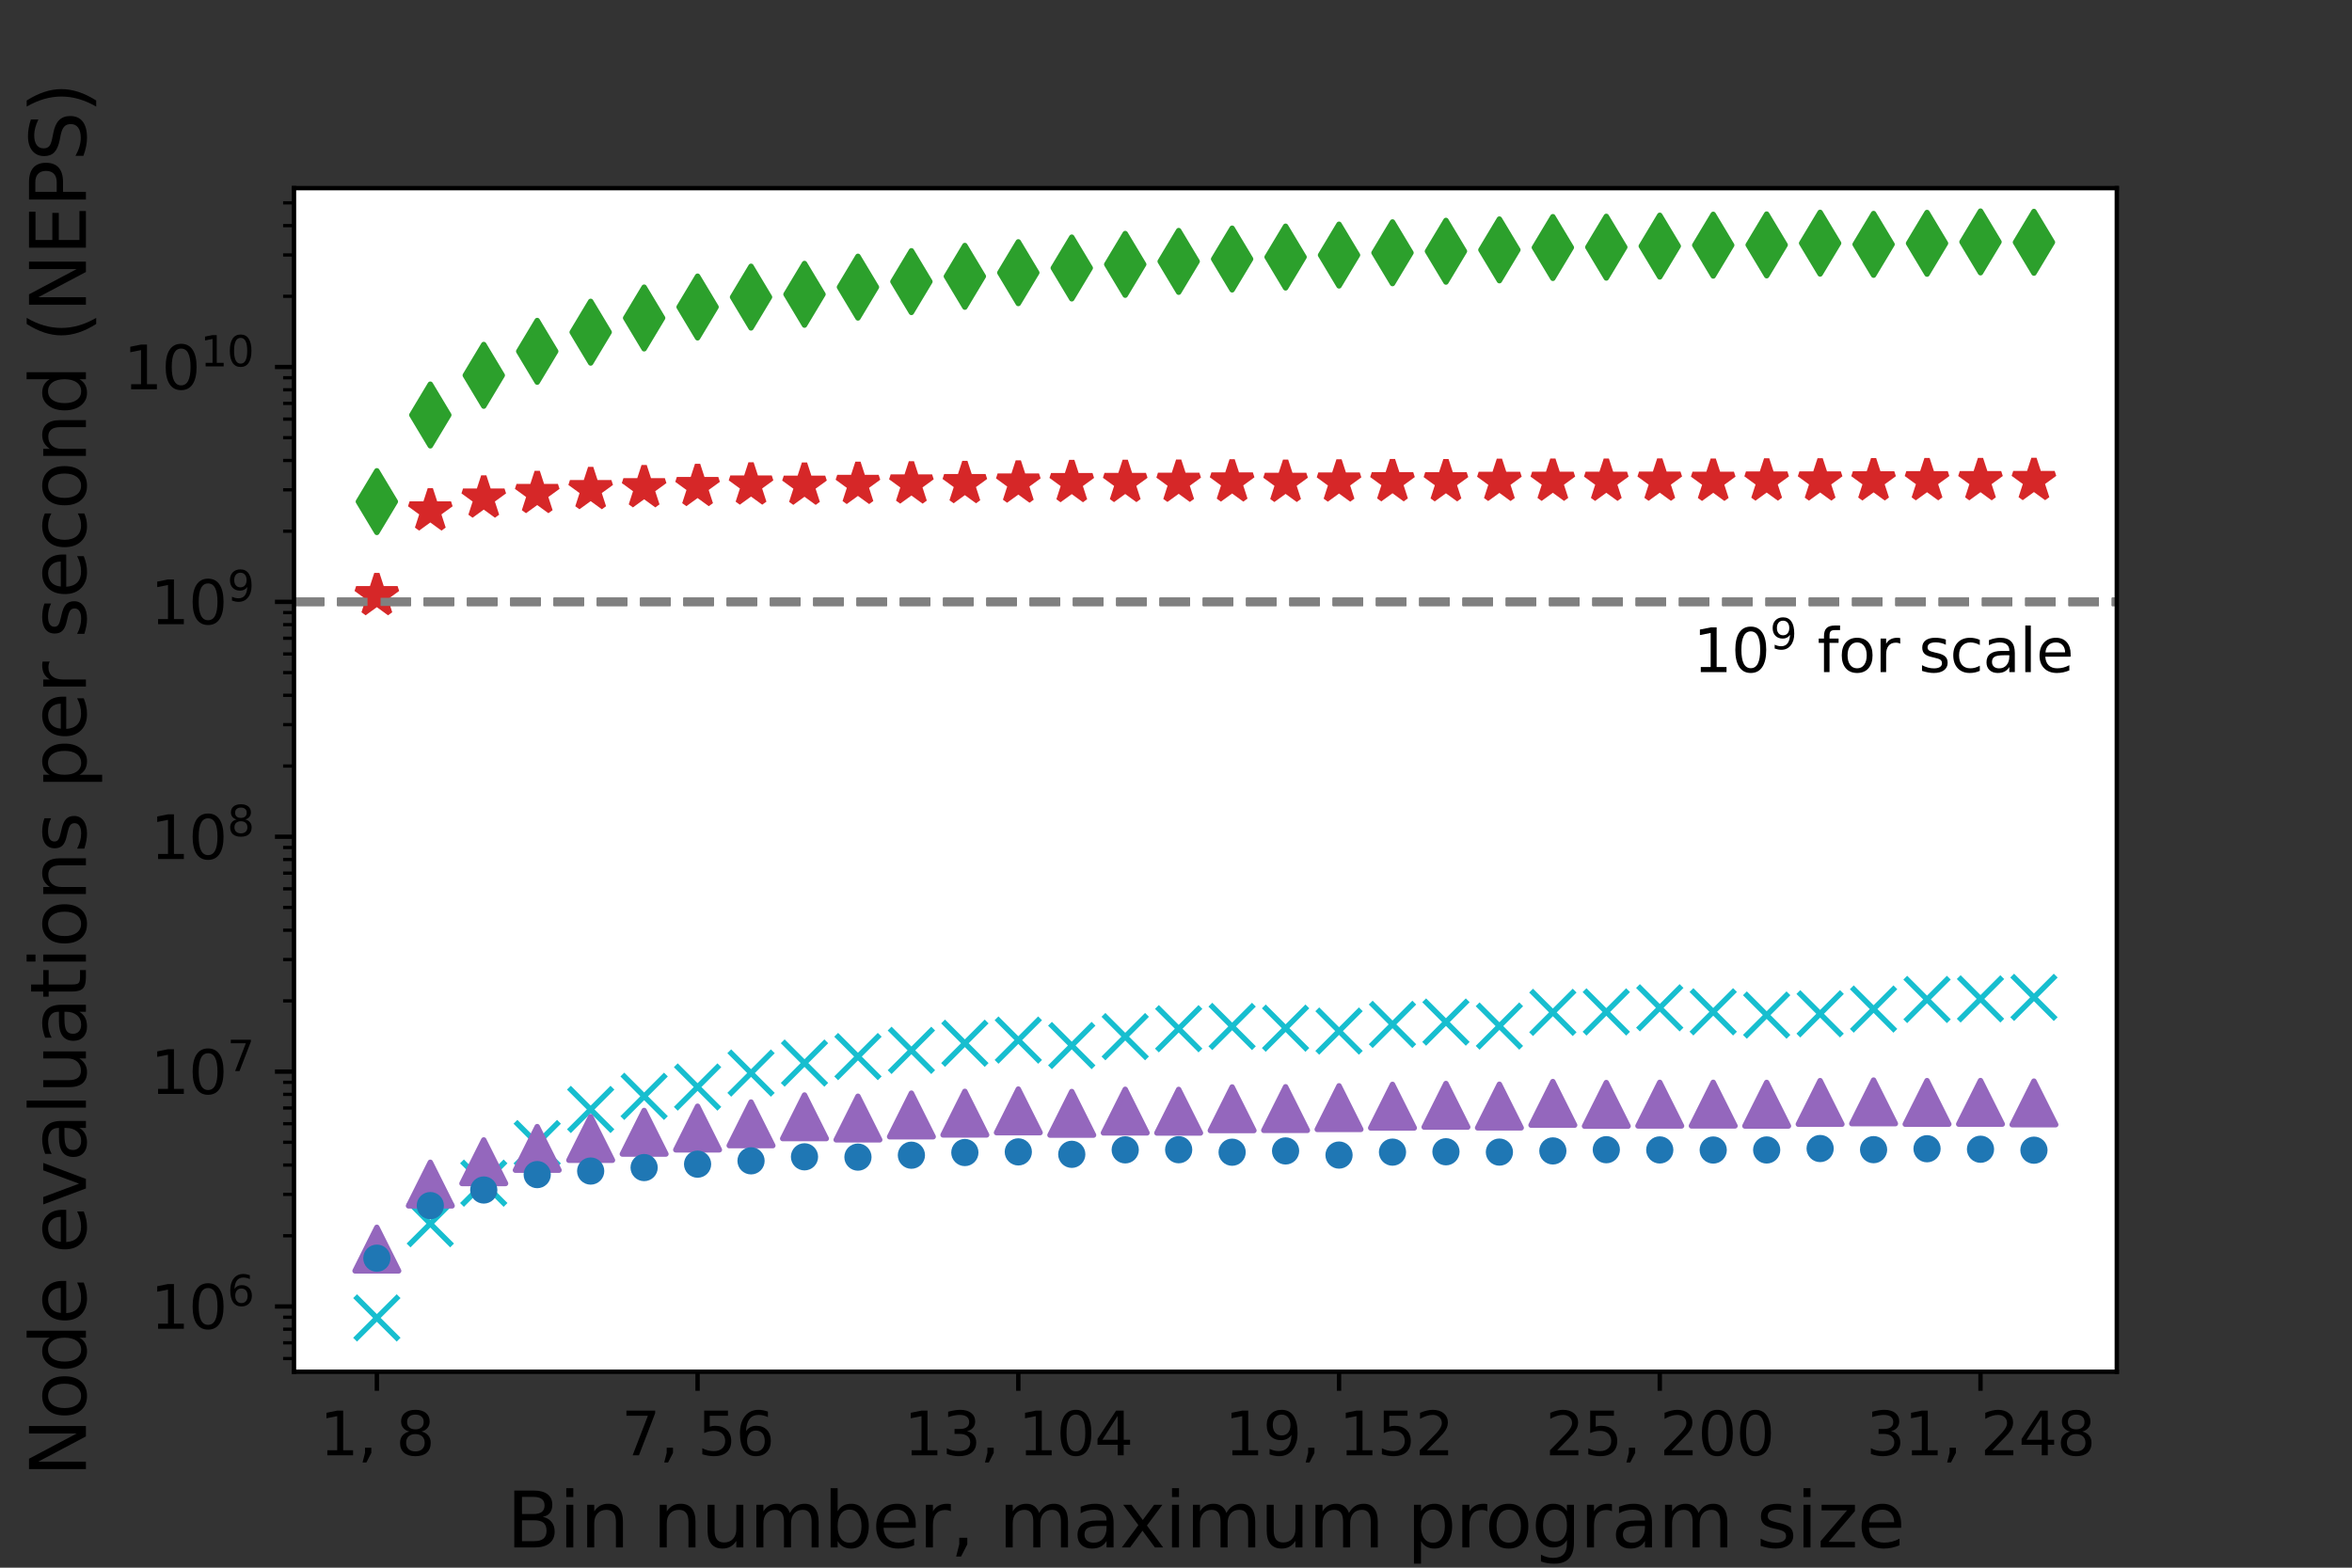 <?xml version="1.0" encoding="utf-8" standalone="no"?>
<!DOCTYPE svg PUBLIC "-//W3C//DTD SVG 1.1//EN"
  "http://www.w3.org/Graphics/SVG/1.1/DTD/svg11.dtd">
<svg xmlns:xlink="http://www.w3.org/1999/xlink" width="432pt" height="288pt" viewBox="0 0 432 288" xmlns="http://www.w3.org/2000/svg" version="1.1">
 <rect x="0" y="0" width="432" height="288" fill="#333333" stroke="none"/>
 <defs>
  <style type="text/css">*{stroke-linejoin: round; stroke-linecap: butt}</style>
 </defs>
 <g id="figure_1">
  <g id="patch_1">
   <path d="M 0 288 
L 432 288 
L 432 0 
L 0 0 
L 0 288 
z
" style="fill: none"/>
  </g>
  <g id="axes_1">
   <g id="patch_2">
    <path d="M 54 252 
L 388.8 252 
L 388.8 34.56 
L 54 34.56 
z
" style="fill: #ffffff"/>
   </g>
   <g id="matplotlib.axis_1">
    <g id="xtick_1">
     <g id="line2d_1">
      <defs>
       <path id="m437a42d8b1" d="M 0 0 
L 0 3.5 
" style="stroke: #000000; stroke-width: 0.8"/>
      </defs>
      <g>
       <use xlink:href="#m437a42d8b1" x="69.218" y="252" style="stroke: #000000; stroke-width: 0.8"/>
      </g>
     </g>
     <g id="text_1">
      <!-- 1, 8 -->
      <g transform="translate(58.723 267.358)scale(0.11 -0.11)">
       <defs>
        <path id="DejaVuSans-31" d="M 794 531 
L 1825 531 
L 1825 4091 
L 703 3866 
L 703 4441 
L 1819 4666 
L 2450 4666 
L 2450 531 
L 3481 531 
L 3481 0 
L 794 0 
L 794 531 
z
" transform="scale(0.016)"/>
        <path id="DejaVuSans-2c" d="M 750 794 
L 1409 794 
L 1409 256 
L 897 -744 
L 494 -744 
L 750 256 
L 750 794 
z
" transform="scale(0.016)"/>
        <path id="DejaVuSans-20" transform="scale(0.016)"/>
        <path id="DejaVuSans-38" d="M 2034 2216 
Q 1584 2216 1326 1975 
Q 1069 1734 1069 1313 
Q 1069 891 1326 650 
Q 1584 409 2034 409 
Q 2484 409 2743 651 
Q 3003 894 3003 1313 
Q 3003 1734 2745 1975 
Q 2488 2216 2034 2216 
z
M 1403 2484 
Q 997 2584 770 2862 
Q 544 3141 544 3541 
Q 544 4100 942 4425 
Q 1341 4750 2034 4750 
Q 2731 4750 3128 4425 
Q 3525 4100 3525 3541 
Q 3525 3141 3298 2862 
Q 3072 2584 2669 2484 
Q 3125 2378 3379 2068 
Q 3634 1759 3634 1313 
Q 3634 634 3220 271 
Q 2806 -91 2034 -91 
Q 1263 -91 848 271 
Q 434 634 434 1313 
Q 434 1759 690 2068 
Q 947 2378 1403 2484 
z
M 1172 3481 
Q 1172 3119 1398 2916 
Q 1625 2713 2034 2713 
Q 2441 2713 2670 2916 
Q 2900 3119 2900 3481 
Q 2900 3844 2670 4047 
Q 2441 4250 2034 4250 
Q 1625 4250 1398 4047 
Q 1172 3844 1172 3481 
z
" transform="scale(0.016)"/>
       </defs>
       <use xlink:href="#DejaVuSans-31"/>
       <use xlink:href="#DejaVuSans-2c" x="63.623"/>
       <use xlink:href="#DejaVuSans-20" x="95.41"/>
       <use xlink:href="#DejaVuSans-38" x="127.197"/>
      </g>
     </g>
    </g>
    <g id="xtick_2">
     <g id="line2d_2">
      <g>
       <use xlink:href="#m437a42d8b1" x="128.127" y="252" style="stroke: #000000; stroke-width: 0.8"/>
      </g>
     </g>
     <g id="text_2">
      <!-- 7, 56 -->
      <g transform="translate(114.133 267.358)scale(0.11 -0.11)">
       <defs>
        <path id="DejaVuSans-37" d="M 525 4666 
L 3525 4666 
L 3525 4397 
L 1831 0 
L 1172 0 
L 2766 4134 
L 525 4134 
L 525 4666 
z
" transform="scale(0.016)"/>
        <path id="DejaVuSans-35" d="M 691 4666 
L 3169 4666 
L 3169 4134 
L 1269 4134 
L 1269 2991 
Q 1406 3038 1543 3061 
Q 1681 3084 1819 3084 
Q 2600 3084 3056 2656 
Q 3513 2228 3513 1497 
Q 3513 744 3044 326 
Q 2575 -91 1722 -91 
Q 1428 -91 1123 -41 
Q 819 9 494 109 
L 494 744 
Q 775 591 1075 516 
Q 1375 441 1709 441 
Q 2250 441 2565 725 
Q 2881 1009 2881 1497 
Q 2881 1984 2565 2268 
Q 2250 2553 1709 2553 
Q 1456 2553 1204 2497 
Q 953 2441 691 2322 
L 691 4666 
z
" transform="scale(0.016)"/>
        <path id="DejaVuSans-36" d="M 2113 2584 
Q 1688 2584 1439 2293 
Q 1191 2003 1191 1497 
Q 1191 994 1439 701 
Q 1688 409 2113 409 
Q 2538 409 2786 701 
Q 3034 994 3034 1497 
Q 3034 2003 2786 2293 
Q 2538 2584 2113 2584 
z
M 3366 4563 
L 3366 3988 
Q 3128 4100 2886 4159 
Q 2644 4219 2406 4219 
Q 1781 4219 1451 3797 
Q 1122 3375 1075 2522 
Q 1259 2794 1537 2939 
Q 1816 3084 2150 3084 
Q 2853 3084 3261 2657 
Q 3669 2231 3669 1497 
Q 3669 778 3244 343 
Q 2819 -91 2113 -91 
Q 1303 -91 875 529 
Q 447 1150 447 2328 
Q 447 3434 972 4092 
Q 1497 4750 2381 4750 
Q 2619 4750 2861 4703 
Q 3103 4656 3366 4563 
z
" transform="scale(0.016)"/>
       </defs>
       <use xlink:href="#DejaVuSans-37"/>
       <use xlink:href="#DejaVuSans-2c" x="63.623"/>
       <use xlink:href="#DejaVuSans-20" x="95.41"/>
       <use xlink:href="#DejaVuSans-35" x="127.197"/>
       <use xlink:href="#DejaVuSans-36" x="190.82"/>
      </g>
     </g>
    </g>
    <g id="xtick_3">
     <g id="line2d_3">
      <g>
       <use xlink:href="#m437a42d8b1" x="187.036" y="252" style="stroke: #000000; stroke-width: 0.8"/>
      </g>
     </g>
     <g id="text_3">
      <!-- 13, 104 -->
      <g transform="translate(166.044 267.358)scale(0.11 -0.11)">
       <defs>
        <path id="DejaVuSans-33" d="M 2597 2516 
Q 3050 2419 3304 2112 
Q 3559 1806 3559 1356 
Q 3559 666 3084 287 
Q 2609 -91 1734 -91 
Q 1441 -91 1130 -33 
Q 819 25 488 141 
L 488 750 
Q 750 597 1062 519 
Q 1375 441 1716 441 
Q 2309 441 2620 675 
Q 2931 909 2931 1356 
Q 2931 1769 2642 2001 
Q 2353 2234 1838 2234 
L 1294 2234 
L 1294 2753 
L 1863 2753 
Q 2328 2753 2575 2939 
Q 2822 3125 2822 3475 
Q 2822 3834 2567 4026 
Q 2313 4219 1838 4219 
Q 1578 4219 1281 4162 
Q 984 4106 628 3988 
L 628 4550 
Q 988 4650 1302 4700 
Q 1616 4750 1894 4750 
Q 2613 4750 3031 4423 
Q 3450 4097 3450 3541 
Q 3450 3153 3228 2886 
Q 3006 2619 2597 2516 
z
" transform="scale(0.016)"/>
        <path id="DejaVuSans-30" d="M 2034 4250 
Q 1547 4250 1301 3770 
Q 1056 3291 1056 2328 
Q 1056 1369 1301 889 
Q 1547 409 2034 409 
Q 2525 409 2770 889 
Q 3016 1369 3016 2328 
Q 3016 3291 2770 3770 
Q 2525 4250 2034 4250 
z
M 2034 4750 
Q 2819 4750 3233 4129 
Q 3647 3509 3647 2328 
Q 3647 1150 3233 529 
Q 2819 -91 2034 -91 
Q 1250 -91 836 529 
Q 422 1150 422 2328 
Q 422 3509 836 4129 
Q 1250 4750 2034 4750 
z
" transform="scale(0.016)"/>
        <path id="DejaVuSans-34" d="M 2419 4116 
L 825 1625 
L 2419 1625 
L 2419 4116 
z
M 2253 4666 
L 3047 4666 
L 3047 1625 
L 3713 1625 
L 3713 1100 
L 3047 1100 
L 3047 0 
L 2419 0 
L 2419 1100 
L 313 1100 
L 313 1709 
L 2253 4666 
z
" transform="scale(0.016)"/>
       </defs>
       <use xlink:href="#DejaVuSans-31"/>
       <use xlink:href="#DejaVuSans-33" x="63.623"/>
       <use xlink:href="#DejaVuSans-2c" x="127.246"/>
       <use xlink:href="#DejaVuSans-20" x="159.033"/>
       <use xlink:href="#DejaVuSans-31" x="190.82"/>
       <use xlink:href="#DejaVuSans-30" x="254.443"/>
       <use xlink:href="#DejaVuSans-34" x="318.066"/>
      </g>
     </g>
    </g>
    <g id="xtick_4">
     <g id="line2d_4">
      <g>
       <use xlink:href="#m437a42d8b1" x="245.945" y="252" style="stroke: #000000; stroke-width: 0.8"/>
      </g>
     </g>
     <g id="text_4">
      <!-- 19, 152 -->
      <g transform="translate(224.953 267.358)scale(0.11 -0.11)">
       <defs>
        <path id="DejaVuSans-39" d="M 703 97 
L 703 672 
Q 941 559 1184 500 
Q 1428 441 1663 441 
Q 2288 441 2617 861 
Q 2947 1281 2994 2138 
Q 2813 1869 2534 1725 
Q 2256 1581 1919 1581 
Q 1219 1581 811 2004 
Q 403 2428 403 3163 
Q 403 3881 828 4315 
Q 1253 4750 1959 4750 
Q 2769 4750 3195 4129 
Q 3622 3509 3622 2328 
Q 3622 1225 3098 567 
Q 2575 -91 1691 -91 
Q 1453 -91 1209 -44 
Q 966 3 703 97 
z
M 1959 2075 
Q 2384 2075 2632 2365 
Q 2881 2656 2881 3163 
Q 2881 3666 2632 3958 
Q 2384 4250 1959 4250 
Q 1534 4250 1286 3958 
Q 1038 3666 1038 3163 
Q 1038 2656 1286 2365 
Q 1534 2075 1959 2075 
z
" transform="scale(0.016)"/>
        <path id="DejaVuSans-32" d="M 1228 531 
L 3431 531 
L 3431 0 
L 469 0 
L 469 531 
Q 828 903 1448 1529 
Q 2069 2156 2228 2338 
Q 2531 2678 2651 2914 
Q 2772 3150 2772 3378 
Q 2772 3750 2511 3984 
Q 2250 4219 1831 4219 
Q 1534 4219 1204 4116 
Q 875 4013 500 3803 
L 500 4441 
Q 881 4594 1212 4672 
Q 1544 4750 1819 4750 
Q 2544 4750 2975 4387 
Q 3406 4025 3406 3419 
Q 3406 3131 3298 2873 
Q 3191 2616 2906 2266 
Q 2828 2175 2409 1742 
Q 1991 1309 1228 531 
z
" transform="scale(0.016)"/>
       </defs>
       <use xlink:href="#DejaVuSans-31"/>
       <use xlink:href="#DejaVuSans-39" x="63.623"/>
       <use xlink:href="#DejaVuSans-2c" x="127.246"/>
       <use xlink:href="#DejaVuSans-20" x="159.033"/>
       <use xlink:href="#DejaVuSans-31" x="190.82"/>
       <use xlink:href="#DejaVuSans-35" x="254.443"/>
       <use xlink:href="#DejaVuSans-32" x="318.066"/>
      </g>
     </g>
    </g>
    <g id="xtick_5">
     <g id="line2d_5">
      <g>
       <use xlink:href="#m437a42d8b1" x="304.855" y="252" style="stroke: #000000; stroke-width: 0.8"/>
      </g>
     </g>
     <g id="text_5">
      <!-- 25, 200 -->
      <g transform="translate(283.862 267.358)scale(0.11 -0.11)">
       <use xlink:href="#DejaVuSans-32"/>
       <use xlink:href="#DejaVuSans-35" x="63.623"/>
       <use xlink:href="#DejaVuSans-2c" x="127.246"/>
       <use xlink:href="#DejaVuSans-20" x="159.033"/>
       <use xlink:href="#DejaVuSans-32" x="190.82"/>
       <use xlink:href="#DejaVuSans-30" x="254.443"/>
       <use xlink:href="#DejaVuSans-30" x="318.066"/>
      </g>
     </g>
    </g>
    <g id="xtick_6">
     <g id="line2d_6">
      <g>
       <use xlink:href="#m437a42d8b1" x="363.764" y="252" style="stroke: #000000; stroke-width: 0.8"/>
      </g>
     </g>
     <g id="text_6">
      <!-- 31, 248 -->
      <g transform="translate(342.771 267.358)scale(0.11 -0.11)">
       <use xlink:href="#DejaVuSans-33"/>
       <use xlink:href="#DejaVuSans-31" x="63.623"/>
       <use xlink:href="#DejaVuSans-2c" x="127.246"/>
       <use xlink:href="#DejaVuSans-20" x="159.033"/>
       <use xlink:href="#DejaVuSans-32" x="190.82"/>
       <use xlink:href="#DejaVuSans-34" x="254.443"/>
       <use xlink:href="#DejaVuSans-38" x="318.066"/>
      </g>
     </g>
    </g>
    <g id="text_7">
     <!-- Bin number, maximum program size -->
     <g transform="translate(93.055 284.284)scale(0.14 -0.14)">
      <defs>
       <path id="DejaVuSans-42" d="M 1259 2228 
L 1259 519 
L 2272 519 
Q 2781 519 3026 730 
Q 3272 941 3272 1375 
Q 3272 1813 3026 2020 
Q 2781 2228 2272 2228 
L 1259 2228 
z
M 1259 4147 
L 1259 2741 
L 2194 2741 
Q 2656 2741 2882 2914 
Q 3109 3088 3109 3444 
Q 3109 3797 2882 3972 
Q 2656 4147 2194 4147 
L 1259 4147 
z
M 628 4666 
L 2241 4666 
Q 2963 4666 3353 4366 
Q 3744 4066 3744 3513 
Q 3744 3084 3544 2831 
Q 3344 2578 2956 2516 
Q 3422 2416 3680 2098 
Q 3938 1781 3938 1306 
Q 3938 681 3513 340 
Q 3088 0 2303 0 
L 628 0 
L 628 4666 
z
" transform="scale(0.016)"/>
       <path id="DejaVuSans-69" d="M 603 3500 
L 1178 3500 
L 1178 0 
L 603 0 
L 603 3500 
z
M 603 4863 
L 1178 4863 
L 1178 4134 
L 603 4134 
L 603 4863 
z
" transform="scale(0.016)"/>
       <path id="DejaVuSans-6e" d="M 3513 2113 
L 3513 0 
L 2938 0 
L 2938 2094 
Q 2938 2591 2744 2837 
Q 2550 3084 2163 3084 
Q 1697 3084 1428 2787 
Q 1159 2491 1159 1978 
L 1159 0 
L 581 0 
L 581 3500 
L 1159 3500 
L 1159 2956 
Q 1366 3272 1645 3428 
Q 1925 3584 2291 3584 
Q 2894 3584 3203 3211 
Q 3513 2838 3513 2113 
z
" transform="scale(0.016)"/>
       <path id="DejaVuSans-75" d="M 544 1381 
L 544 3500 
L 1119 3500 
L 1119 1403 
Q 1119 906 1312 657 
Q 1506 409 1894 409 
Q 2359 409 2629 706 
Q 2900 1003 2900 1516 
L 2900 3500 
L 3475 3500 
L 3475 0 
L 2900 0 
L 2900 538 
Q 2691 219 2414 64 
Q 2138 -91 1772 -91 
Q 1169 -91 856 284 
Q 544 659 544 1381 
z
M 1991 3584 
L 1991 3584 
z
" transform="scale(0.016)"/>
       <path id="DejaVuSans-6d" d="M 3328 2828 
Q 3544 3216 3844 3400 
Q 4144 3584 4550 3584 
Q 5097 3584 5394 3201 
Q 5691 2819 5691 2113 
L 5691 0 
L 5113 0 
L 5113 2094 
Q 5113 2597 4934 2840 
Q 4756 3084 4391 3084 
Q 3944 3084 3684 2787 
Q 3425 2491 3425 1978 
L 3425 0 
L 2847 0 
L 2847 2094 
Q 2847 2600 2669 2842 
Q 2491 3084 2119 3084 
Q 1678 3084 1418 2786 
Q 1159 2488 1159 1978 
L 1159 0 
L 581 0 
L 581 3500 
L 1159 3500 
L 1159 2956 
Q 1356 3278 1631 3431 
Q 1906 3584 2284 3584 
Q 2666 3584 2933 3390 
Q 3200 3197 3328 2828 
z
" transform="scale(0.016)"/>
       <path id="DejaVuSans-62" d="M 3116 1747 
Q 3116 2381 2855 2742 
Q 2594 3103 2138 3103 
Q 1681 3103 1420 2742 
Q 1159 2381 1159 1747 
Q 1159 1113 1420 752 
Q 1681 391 2138 391 
Q 2594 391 2855 752 
Q 3116 1113 3116 1747 
z
M 1159 2969 
Q 1341 3281 1617 3432 
Q 1894 3584 2278 3584 
Q 2916 3584 3314 3078 
Q 3713 2572 3713 1747 
Q 3713 922 3314 415 
Q 2916 -91 2278 -91 
Q 1894 -91 1617 61 
Q 1341 213 1159 525 
L 1159 0 
L 581 0 
L 581 4863 
L 1159 4863 
L 1159 2969 
z
" transform="scale(0.016)"/>
       <path id="DejaVuSans-65" d="M 3597 1894 
L 3597 1613 
L 953 1613 
Q 991 1019 1311 708 
Q 1631 397 2203 397 
Q 2534 397 2845 478 
Q 3156 559 3463 722 
L 3463 178 
Q 3153 47 2828 -22 
Q 2503 -91 2169 -91 
Q 1331 -91 842 396 
Q 353 884 353 1716 
Q 353 2575 817 3079 
Q 1281 3584 2069 3584 
Q 2775 3584 3186 3129 
Q 3597 2675 3597 1894 
z
M 3022 2063 
Q 3016 2534 2758 2815 
Q 2500 3097 2075 3097 
Q 1594 3097 1305 2825 
Q 1016 2553 972 2059 
L 3022 2063 
z
" transform="scale(0.016)"/>
       <path id="DejaVuSans-72" d="M 2631 2963 
Q 2534 3019 2420 3045 
Q 2306 3072 2169 3072 
Q 1681 3072 1420 2755 
Q 1159 2438 1159 1844 
L 1159 0 
L 581 0 
L 581 3500 
L 1159 3500 
L 1159 2956 
Q 1341 3275 1631 3429 
Q 1922 3584 2338 3584 
Q 2397 3584 2469 3576 
Q 2541 3569 2628 3553 
L 2631 2963 
z
" transform="scale(0.016)"/>
       <path id="DejaVuSans-61" d="M 2194 1759 
Q 1497 1759 1228 1600 
Q 959 1441 959 1056 
Q 959 750 1161 570 
Q 1363 391 1709 391 
Q 2188 391 2477 730 
Q 2766 1069 2766 1631 
L 2766 1759 
L 2194 1759 
z
M 3341 1997 
L 3341 0 
L 2766 0 
L 2766 531 
Q 2569 213 2275 61 
Q 1981 -91 1556 -91 
Q 1019 -91 701 211 
Q 384 513 384 1019 
Q 384 1609 779 1909 
Q 1175 2209 1959 2209 
L 2766 2209 
L 2766 2266 
Q 2766 2663 2505 2880 
Q 2244 3097 1772 3097 
Q 1472 3097 1187 3025 
Q 903 2953 641 2809 
L 641 3341 
Q 956 3463 1253 3523 
Q 1550 3584 1831 3584 
Q 2591 3584 2966 3190 
Q 3341 2797 3341 1997 
z
" transform="scale(0.016)"/>
       <path id="DejaVuSans-78" d="M 3513 3500 
L 2247 1797 
L 3578 0 
L 2900 0 
L 1881 1375 
L 863 0 
L 184 0 
L 1544 1831 
L 300 3500 
L 978 3500 
L 1906 2253 
L 2834 3500 
L 3513 3500 
z
" transform="scale(0.016)"/>
       <path id="DejaVuSans-70" d="M 1159 525 
L 1159 -1331 
L 581 -1331 
L 581 3500 
L 1159 3500 
L 1159 2969 
Q 1341 3281 1617 3432 
Q 1894 3584 2278 3584 
Q 2916 3584 3314 3078 
Q 3713 2572 3713 1747 
Q 3713 922 3314 415 
Q 2916 -91 2278 -91 
Q 1894 -91 1617 61 
Q 1341 213 1159 525 
z
M 3116 1747 
Q 3116 2381 2855 2742 
Q 2594 3103 2138 3103 
Q 1681 3103 1420 2742 
Q 1159 2381 1159 1747 
Q 1159 1113 1420 752 
Q 1681 391 2138 391 
Q 2594 391 2855 752 
Q 3116 1113 3116 1747 
z
" transform="scale(0.016)"/>
       <path id="DejaVuSans-6f" d="M 1959 3097 
Q 1497 3097 1228 2736 
Q 959 2375 959 1747 
Q 959 1119 1226 758 
Q 1494 397 1959 397 
Q 2419 397 2687 759 
Q 2956 1122 2956 1747 
Q 2956 2369 2687 2733 
Q 2419 3097 1959 3097 
z
M 1959 3584 
Q 2709 3584 3137 3096 
Q 3566 2609 3566 1747 
Q 3566 888 3137 398 
Q 2709 -91 1959 -91 
Q 1206 -91 779 398 
Q 353 888 353 1747 
Q 353 2609 779 3096 
Q 1206 3584 1959 3584 
z
" transform="scale(0.016)"/>
       <path id="DejaVuSans-67" d="M 2906 1791 
Q 2906 2416 2648 2759 
Q 2391 3103 1925 3103 
Q 1463 3103 1205 2759 
Q 947 2416 947 1791 
Q 947 1169 1205 825 
Q 1463 481 1925 481 
Q 2391 481 2648 825 
Q 2906 1169 2906 1791 
z
M 3481 434 
Q 3481 -459 3084 -895 
Q 2688 -1331 1869 -1331 
Q 1566 -1331 1297 -1286 
Q 1028 -1241 775 -1147 
L 775 -588 
Q 1028 -725 1275 -790 
Q 1522 -856 1778 -856 
Q 2344 -856 2625 -561 
Q 2906 -266 2906 331 
L 2906 616 
Q 2728 306 2450 153 
Q 2172 0 1784 0 
Q 1141 0 747 490 
Q 353 981 353 1791 
Q 353 2603 747 3093 
Q 1141 3584 1784 3584 
Q 2172 3584 2450 3431 
Q 2728 3278 2906 2969 
L 2906 3500 
L 3481 3500 
L 3481 434 
z
" transform="scale(0.016)"/>
       <path id="DejaVuSans-73" d="M 2834 3397 
L 2834 2853 
Q 2591 2978 2328 3040 
Q 2066 3103 1784 3103 
Q 1356 3103 1142 2972 
Q 928 2841 928 2578 
Q 928 2378 1081 2264 
Q 1234 2150 1697 2047 
L 1894 2003 
Q 2506 1872 2764 1633 
Q 3022 1394 3022 966 
Q 3022 478 2636 193 
Q 2250 -91 1575 -91 
Q 1294 -91 989 -36 
Q 684 19 347 128 
L 347 722 
Q 666 556 975 473 
Q 1284 391 1588 391 
Q 1994 391 2212 530 
Q 2431 669 2431 922 
Q 2431 1156 2273 1281 
Q 2116 1406 1581 1522 
L 1381 1569 
Q 847 1681 609 1914 
Q 372 2147 372 2553 
Q 372 3047 722 3315 
Q 1072 3584 1716 3584 
Q 2034 3584 2315 3537 
Q 2597 3491 2834 3397 
z
" transform="scale(0.016)"/>
       <path id="DejaVuSans-7a" d="M 353 3500 
L 3084 3500 
L 3084 2975 
L 922 459 
L 3084 459 
L 3084 0 
L 275 0 
L 275 525 
L 2438 3041 
L 353 3041 
L 353 3500 
z
" transform="scale(0.016)"/>
      </defs>
      <use xlink:href="#DejaVuSans-42"/>
      <use xlink:href="#DejaVuSans-69" x="68.604"/>
      <use xlink:href="#DejaVuSans-6e" x="96.387"/>
      <use xlink:href="#DejaVuSans-20" x="159.766"/>
      <use xlink:href="#DejaVuSans-6e" x="191.553"/>
      <use xlink:href="#DejaVuSans-75" x="254.932"/>
      <use xlink:href="#DejaVuSans-6d" x="318.311"/>
      <use xlink:href="#DejaVuSans-62" x="415.723"/>
      <use xlink:href="#DejaVuSans-65" x="479.199"/>
      <use xlink:href="#DejaVuSans-72" x="540.723"/>
      <use xlink:href="#DejaVuSans-2c" x="581.836"/>
      <use xlink:href="#DejaVuSans-20" x="613.623"/>
      <use xlink:href="#DejaVuSans-6d" x="645.41"/>
      <use xlink:href="#DejaVuSans-61" x="742.822"/>
      <use xlink:href="#DejaVuSans-78" x="804.102"/>
      <use xlink:href="#DejaVuSans-69" x="863.281"/>
      <use xlink:href="#DejaVuSans-6d" x="891.064"/>
      <use xlink:href="#DejaVuSans-75" x="988.477"/>
      <use xlink:href="#DejaVuSans-6d" x="1051.855"/>
      <use xlink:href="#DejaVuSans-20" x="1149.268"/>
      <use xlink:href="#DejaVuSans-70" x="1181.055"/>
      <use xlink:href="#DejaVuSans-72" x="1244.531"/>
      <use xlink:href="#DejaVuSans-6f" x="1283.395"/>
      <use xlink:href="#DejaVuSans-67" x="1344.576"/>
      <use xlink:href="#DejaVuSans-72" x="1408.053"/>
      <use xlink:href="#DejaVuSans-61" x="1449.166"/>
      <use xlink:href="#DejaVuSans-6d" x="1510.445"/>
      <use xlink:href="#DejaVuSans-20" x="1607.857"/>
      <use xlink:href="#DejaVuSans-73" x="1639.645"/>
      <use xlink:href="#DejaVuSans-69" x="1691.744"/>
      <use xlink:href="#DejaVuSans-7a" x="1719.527"/>
      <use xlink:href="#DejaVuSans-65" x="1772.018"/>
     </g>
    </g>
   </g>
   <g id="matplotlib.axis_2">
    <g id="ytick_1">
     <g id="line2d_7">
      <defs>
       <path id="mf56c4075e5" d="M 0 0 
L -3.5 0 
" style="stroke: #000000; stroke-width: 0.8"/>
      </defs>
      <g>
       <use xlink:href="#mf56c4075e5" x="54" y="240.011" style="stroke: #000000; stroke-width: 0.8"/>
      </g>
     </g>
     <g id="text_8">
      <!-- $\mathdefault{10^{6}}$ -->
      <g transform="translate(27.64 244.19)scale(0.11 -0.11)">
       <use xlink:href="#DejaVuSans-31" transform="translate(0 0.766)"/>
       <use xlink:href="#DejaVuSans-30" transform="translate(63.623 0.766)"/>
       <use xlink:href="#DejaVuSans-36" transform="translate(128.203 39.047)scale(0.7)"/>
      </g>
     </g>
    </g>
    <g id="ytick_2">
     <g id="line2d_8">
      <g>
       <use xlink:href="#mf56c4075e5" x="54" y="196.863" style="stroke: #000000; stroke-width: 0.8"/>
      </g>
     </g>
     <g id="text_9">
      <!-- $\mathdefault{10^{7}}$ -->
      <g transform="translate(27.64 201.043)scale(0.11 -0.11)">
       <use xlink:href="#DejaVuSans-31" transform="translate(0 0.684)"/>
       <use xlink:href="#DejaVuSans-30" transform="translate(63.623 0.684)"/>
       <use xlink:href="#DejaVuSans-37" transform="translate(128.203 38.966)scale(0.7)"/>
      </g>
     </g>
    </g>
    <g id="ytick_3">
     <g id="line2d_9">
      <g>
       <use xlink:href="#mf56c4075e5" x="54" y="153.716" style="stroke: #000000; stroke-width: 0.8"/>
      </g>
     </g>
     <g id="text_10">
      <!-- $\mathdefault{10^{8}}$ -->
      <g transform="translate(27.64 157.896)scale(0.11 -0.11)">
       <use xlink:href="#DejaVuSans-31" transform="translate(0 0.766)"/>
       <use xlink:href="#DejaVuSans-30" transform="translate(63.623 0.766)"/>
       <use xlink:href="#DejaVuSans-38" transform="translate(128.203 39.047)scale(0.7)"/>
      </g>
     </g>
    </g>
    <g id="ytick_4">
     <g id="line2d_10">
      <g>
       <use xlink:href="#mf56c4075e5" x="54" y="110.569" style="stroke: #000000; stroke-width: 0.8"/>
      </g>
     </g>
     <g id="text_11">
      <!-- $\mathdefault{10^{9}}$ -->
      <g transform="translate(27.64 114.749)scale(0.11 -0.11)">
       <use xlink:href="#DejaVuSans-31" transform="translate(0 0.766)"/>
       <use xlink:href="#DejaVuSans-30" transform="translate(63.623 0.766)"/>
       <use xlink:href="#DejaVuSans-39" transform="translate(128.203 39.047)scale(0.7)"/>
      </g>
     </g>
    </g>
    <g id="ytick_5">
     <g id="line2d_11">
      <g>
       <use xlink:href="#mf56c4075e5" x="54" y="67.422" style="stroke: #000000; stroke-width: 0.8"/>
      </g>
     </g>
     <g id="text_12">
      <!-- $\mathdefault{10^{10}}$ -->
      <g transform="translate(22.69 71.601)scale(0.11 -0.11)">
       <use xlink:href="#DejaVuSans-31" transform="translate(0 0.766)"/>
       <use xlink:href="#DejaVuSans-30" transform="translate(63.623 0.766)"/>
       <use xlink:href="#DejaVuSans-31" transform="translate(128.203 39.047)scale(0.7)"/>
       <use xlink:href="#DejaVuSans-30" transform="translate(172.739 39.047)scale(0.7)"/>
      </g>
     </g>
    </g>
    <g id="ytick_6">
     <g id="line2d_12">
      <defs>
       <path id="m3fb9753325" d="M 0 0 
L -2 0 
" style="stroke: #000000; stroke-width: 0.6"/>
      </defs>
      <g>
       <use xlink:href="#m3fb9753325" x="54" y="249.583" style="stroke: #000000; stroke-width: 0.6"/>
      </g>
     </g>
    </g>
    <g id="ytick_7">
     <g id="line2d_13">
      <g>
       <use xlink:href="#m3fb9753325" x="54" y="246.694" style="stroke: #000000; stroke-width: 0.6"/>
      </g>
     </g>
    </g>
    <g id="ytick_8">
     <g id="line2d_14">
      <g>
       <use xlink:href="#m3fb9753325" x="54" y="244.192" style="stroke: #000000; stroke-width: 0.6"/>
      </g>
     </g>
    </g>
    <g id="ytick_9">
     <g id="line2d_15">
      <g>
       <use xlink:href="#m3fb9753325" x="54" y="241.985" style="stroke: #000000; stroke-width: 0.6"/>
      </g>
     </g>
    </g>
    <g id="ytick_10">
     <g id="line2d_16">
      <g>
       <use xlink:href="#m3fb9753325" x="54" y="227.022" style="stroke: #000000; stroke-width: 0.6"/>
      </g>
     </g>
    </g>
    <g id="ytick_11">
     <g id="line2d_17">
      <g>
       <use xlink:href="#m3fb9753325" x="54" y="219.424" style="stroke: #000000; stroke-width: 0.6"/>
      </g>
     </g>
    </g>
    <g id="ytick_12">
     <g id="line2d_18">
      <g>
       <use xlink:href="#m3fb9753325" x="54" y="214.033" style="stroke: #000000; stroke-width: 0.6"/>
      </g>
     </g>
    </g>
    <g id="ytick_13">
     <g id="line2d_19">
      <g>
       <use xlink:href="#m3fb9753325" x="54" y="209.852" style="stroke: #000000; stroke-width: 0.6"/>
      </g>
     </g>
    </g>
    <g id="ytick_14">
     <g id="line2d_20">
      <g>
       <use xlink:href="#m3fb9753325" x="54" y="206.436" style="stroke: #000000; stroke-width: 0.6"/>
      </g>
     </g>
    </g>
    <g id="ytick_15">
     <g id="line2d_21">
      <g>
       <use xlink:href="#m3fb9753325" x="54" y="203.547" style="stroke: #000000; stroke-width: 0.6"/>
      </g>
     </g>
    </g>
    <g id="ytick_16">
     <g id="line2d_22">
      <g>
       <use xlink:href="#m3fb9753325" x="54" y="201.045" style="stroke: #000000; stroke-width: 0.6"/>
      </g>
     </g>
    </g>
    <g id="ytick_17">
     <g id="line2d_23">
      <g>
       <use xlink:href="#m3fb9753325" x="54" y="198.838" style="stroke: #000000; stroke-width: 0.6"/>
      </g>
     </g>
    </g>
    <g id="ytick_18">
     <g id="line2d_24">
      <g>
       <use xlink:href="#m3fb9753325" x="54" y="183.875" style="stroke: #000000; stroke-width: 0.6"/>
      </g>
     </g>
    </g>
    <g id="ytick_19">
     <g id="line2d_25">
      <g>
       <use xlink:href="#m3fb9753325" x="54" y="176.277" style="stroke: #000000; stroke-width: 0.6"/>
      </g>
     </g>
    </g>
    <g id="ytick_20">
     <g id="line2d_26">
      <g>
       <use xlink:href="#m3fb9753325" x="54" y="170.886" style="stroke: #000000; stroke-width: 0.6"/>
      </g>
     </g>
    </g>
    <g id="ytick_21">
     <g id="line2d_27">
      <g>
       <use xlink:href="#m3fb9753325" x="54" y="166.705" style="stroke: #000000; stroke-width: 0.6"/>
      </g>
     </g>
    </g>
    <g id="ytick_22">
     <g id="line2d_28">
      <g>
       <use xlink:href="#m3fb9753325" x="54" y="163.289" style="stroke: #000000; stroke-width: 0.6"/>
      </g>
     </g>
    </g>
    <g id="ytick_23">
     <g id="line2d_29">
      <g>
       <use xlink:href="#m3fb9753325" x="54" y="160.4" style="stroke: #000000; stroke-width: 0.6"/>
      </g>
     </g>
    </g>
    <g id="ytick_24">
     <g id="line2d_30">
      <g>
       <use xlink:href="#m3fb9753325" x="54" y="157.898" style="stroke: #000000; stroke-width: 0.6"/>
      </g>
     </g>
    </g>
    <g id="ytick_25">
     <g id="line2d_31">
      <g>
       <use xlink:href="#m3fb9753325" x="54" y="155.691" style="stroke: #000000; stroke-width: 0.6"/>
      </g>
     </g>
    </g>
    <g id="ytick_26">
     <g id="line2d_32">
      <g>
       <use xlink:href="#m3fb9753325" x="54" y="140.728" style="stroke: #000000; stroke-width: 0.6"/>
      </g>
     </g>
    </g>
    <g id="ytick_27">
     <g id="line2d_33">
      <g>
       <use xlink:href="#m3fb9753325" x="54" y="133.13" style="stroke: #000000; stroke-width: 0.6"/>
      </g>
     </g>
    </g>
    <g id="ytick_28">
     <g id="line2d_34">
      <g>
       <use xlink:href="#m3fb9753325" x="54" y="127.739" style="stroke: #000000; stroke-width: 0.6"/>
      </g>
     </g>
    </g>
    <g id="ytick_29">
     <g id="line2d_35">
      <g>
       <use xlink:href="#m3fb9753325" x="54" y="123.558" style="stroke: #000000; stroke-width: 0.6"/>
      </g>
     </g>
    </g>
    <g id="ytick_30">
     <g id="line2d_36">
      <g>
       <use xlink:href="#m3fb9753325" x="54" y="120.142" style="stroke: #000000; stroke-width: 0.6"/>
      </g>
     </g>
    </g>
    <g id="ytick_31">
     <g id="line2d_37">
      <g>
       <use xlink:href="#m3fb9753325" x="54" y="117.253" style="stroke: #000000; stroke-width: 0.6"/>
      </g>
     </g>
    </g>
    <g id="ytick_32">
     <g id="line2d_38">
      <g>
       <use xlink:href="#m3fb9753325" x="54" y="114.751" style="stroke: #000000; stroke-width: 0.6"/>
      </g>
     </g>
    </g>
    <g id="ytick_33">
     <g id="line2d_39">
      <g>
       <use xlink:href="#m3fb9753325" x="54" y="112.544" style="stroke: #000000; stroke-width: 0.6"/>
      </g>
     </g>
    </g>
    <g id="ytick_34">
     <g id="line2d_40">
      <g>
       <use xlink:href="#m3fb9753325" x="54" y="97.581" style="stroke: #000000; stroke-width: 0.6"/>
      </g>
     </g>
    </g>
    <g id="ytick_35">
     <g id="line2d_41">
      <g>
       <use xlink:href="#m3fb9753325" x="54" y="89.983" style="stroke: #000000; stroke-width: 0.6"/>
      </g>
     </g>
    </g>
    <g id="ytick_36">
     <g id="line2d_42">
      <g>
       <use xlink:href="#m3fb9753325" x="54" y="84.592" style="stroke: #000000; stroke-width: 0.6"/>
      </g>
     </g>
    </g>
    <g id="ytick_37">
     <g id="line2d_43">
      <g>
       <use xlink:href="#m3fb9753325" x="54" y="80.411" style="stroke: #000000; stroke-width: 0.6"/>
      </g>
     </g>
    </g>
    <g id="ytick_38">
     <g id="line2d_44">
      <g>
       <use xlink:href="#m3fb9753325" x="54" y="76.994" style="stroke: #000000; stroke-width: 0.6"/>
      </g>
     </g>
    </g>
    <g id="ytick_39">
     <g id="line2d_45">
      <g>
       <use xlink:href="#m3fb9753325" x="54" y="74.106" style="stroke: #000000; stroke-width: 0.6"/>
      </g>
     </g>
    </g>
    <g id="ytick_40">
     <g id="line2d_46">
      <g>
       <use xlink:href="#m3fb9753325" x="54" y="71.604" style="stroke: #000000; stroke-width: 0.6"/>
      </g>
     </g>
    </g>
    <g id="ytick_41">
     <g id="line2d_47">
      <g>
       <use xlink:href="#m3fb9753325" x="54" y="69.397" style="stroke: #000000; stroke-width: 0.6"/>
      </g>
     </g>
    </g>
    <g id="ytick_42">
     <g id="line2d_48">
      <g>
       <use xlink:href="#m3fb9753325" x="54" y="54.434" style="stroke: #000000; stroke-width: 0.6"/>
      </g>
     </g>
    </g>
    <g id="ytick_43">
     <g id="line2d_49">
      <g>
       <use xlink:href="#m3fb9753325" x="54" y="46.836" style="stroke: #000000; stroke-width: 0.6"/>
      </g>
     </g>
    </g>
    <g id="ytick_44">
     <g id="line2d_50">
      <g>
       <use xlink:href="#m3fb9753325" x="54" y="41.445" style="stroke: #000000; stroke-width: 0.6"/>
      </g>
     </g>
    </g>
    <g id="ytick_45">
     <g id="line2d_51">
      <g>
       <use xlink:href="#m3fb9753325" x="54" y="37.264" style="stroke: #000000; stroke-width: 0.6"/>
      </g>
     </g>
    </g>
    <g id="text_13">
     <!-- Node evaluations per second (NEPS) -->
     <g transform="translate(15.778 271.297)rotate(-90)scale(0.14 -0.14)">
      <defs>
       <path id="DejaVuSans-4e" d="M 628 4666 
L 1478 4666 
L 3547 763 
L 3547 4666 
L 4159 4666 
L 4159 0 
L 3309 0 
L 1241 3903 
L 1241 0 
L 628 0 
L 628 4666 
z
" transform="scale(0.016)"/>
       <path id="DejaVuSans-64" d="M 2906 2969 
L 2906 4863 
L 3481 4863 
L 3481 0 
L 2906 0 
L 2906 525 
Q 2725 213 2448 61 
Q 2172 -91 1784 -91 
Q 1150 -91 751 415 
Q 353 922 353 1747 
Q 353 2572 751 3078 
Q 1150 3584 1784 3584 
Q 2172 3584 2448 3432 
Q 2725 3281 2906 2969 
z
M 947 1747 
Q 947 1113 1208 752 
Q 1469 391 1925 391 
Q 2381 391 2643 752 
Q 2906 1113 2906 1747 
Q 2906 2381 2643 2742 
Q 2381 3103 1925 3103 
Q 1469 3103 1208 2742 
Q 947 2381 947 1747 
z
" transform="scale(0.016)"/>
       <path id="DejaVuSans-76" d="M 191 3500 
L 800 3500 
L 1894 563 
L 2988 3500 
L 3597 3500 
L 2284 0 
L 1503 0 
L 191 3500 
z
" transform="scale(0.016)"/>
       <path id="DejaVuSans-6c" d="M 603 4863 
L 1178 4863 
L 1178 0 
L 603 0 
L 603 4863 
z
" transform="scale(0.016)"/>
       <path id="DejaVuSans-74" d="M 1172 4494 
L 1172 3500 
L 2356 3500 
L 2356 3053 
L 1172 3053 
L 1172 1153 
Q 1172 725 1289 603 
Q 1406 481 1766 481 
L 2356 481 
L 2356 0 
L 1766 0 
Q 1100 0 847 248 
Q 594 497 594 1153 
L 594 3053 
L 172 3053 
L 172 3500 
L 594 3500 
L 594 4494 
L 1172 4494 
z
" transform="scale(0.016)"/>
       <path id="DejaVuSans-63" d="M 3122 3366 
L 3122 2828 
Q 2878 2963 2633 3030 
Q 2388 3097 2138 3097 
Q 1578 3097 1268 2742 
Q 959 2388 959 1747 
Q 959 1106 1268 751 
Q 1578 397 2138 397 
Q 2388 397 2633 464 
Q 2878 531 3122 666 
L 3122 134 
Q 2881 22 2623 -34 
Q 2366 -91 2075 -91 
Q 1284 -91 818 406 
Q 353 903 353 1747 
Q 353 2603 823 3093 
Q 1294 3584 2113 3584 
Q 2378 3584 2631 3529 
Q 2884 3475 3122 3366 
z
" transform="scale(0.016)"/>
       <path id="DejaVuSans-28" d="M 1984 4856 
Q 1566 4138 1362 3434 
Q 1159 2731 1159 2009 
Q 1159 1288 1364 580 
Q 1569 -128 1984 -844 
L 1484 -844 
Q 1016 -109 783 600 
Q 550 1309 550 2009 
Q 550 2706 781 3412 
Q 1013 4119 1484 4856 
L 1984 4856 
z
" transform="scale(0.016)"/>
       <path id="DejaVuSans-45" d="M 628 4666 
L 3578 4666 
L 3578 4134 
L 1259 4134 
L 1259 2753 
L 3481 2753 
L 3481 2222 
L 1259 2222 
L 1259 531 
L 3634 531 
L 3634 0 
L 628 0 
L 628 4666 
z
" transform="scale(0.016)"/>
       <path id="DejaVuSans-50" d="M 1259 4147 
L 1259 2394 
L 2053 2394 
Q 2494 2394 2734 2622 
Q 2975 2850 2975 3272 
Q 2975 3691 2734 3919 
Q 2494 4147 2053 4147 
L 1259 4147 
z
M 628 4666 
L 2053 4666 
Q 2838 4666 3239 4311 
Q 3641 3956 3641 3272 
Q 3641 2581 3239 2228 
Q 2838 1875 2053 1875 
L 1259 1875 
L 1259 0 
L 628 0 
L 628 4666 
z
" transform="scale(0.016)"/>
       <path id="DejaVuSans-53" d="M 3425 4513 
L 3425 3897 
Q 3066 4069 2747 4153 
Q 2428 4238 2131 4238 
Q 1616 4238 1336 4038 
Q 1056 3838 1056 3469 
Q 1056 3159 1242 3001 
Q 1428 2844 1947 2747 
L 2328 2669 
Q 3034 2534 3370 2195 
Q 3706 1856 3706 1288 
Q 3706 609 3251 259 
Q 2797 -91 1919 -91 
Q 1588 -91 1214 -16 
Q 841 59 441 206 
L 441 856 
Q 825 641 1194 531 
Q 1563 422 1919 422 
Q 2459 422 2753 634 
Q 3047 847 3047 1241 
Q 3047 1584 2836 1778 
Q 2625 1972 2144 2069 
L 1759 2144 
Q 1053 2284 737 2584 
Q 422 2884 422 3419 
Q 422 4038 858 4394 
Q 1294 4750 2059 4750 
Q 2388 4750 2728 4690 
Q 3069 4631 3425 4513 
z
" transform="scale(0.016)"/>
       <path id="DejaVuSans-29" d="M 513 4856 
L 1013 4856 
Q 1481 4119 1714 3412 
Q 1947 2706 1947 2009 
Q 1947 1309 1714 600 
Q 1481 -109 1013 -844 
L 513 -844 
Q 928 -128 1133 580 
Q 1338 1288 1338 2009 
Q 1338 2731 1133 3434 
Q 928 4138 513 4856 
z
" transform="scale(0.016)"/>
      </defs>
      <use xlink:href="#DejaVuSans-4e"/>
      <use xlink:href="#DejaVuSans-6f" x="74.805"/>
      <use xlink:href="#DejaVuSans-64" x="135.986"/>
      <use xlink:href="#DejaVuSans-65" x="199.463"/>
      <use xlink:href="#DejaVuSans-20" x="260.986"/>
      <use xlink:href="#DejaVuSans-65" x="292.773"/>
      <use xlink:href="#DejaVuSans-76" x="354.297"/>
      <use xlink:href="#DejaVuSans-61" x="413.477"/>
      <use xlink:href="#DejaVuSans-6c" x="474.756"/>
      <use xlink:href="#DejaVuSans-75" x="502.539"/>
      <use xlink:href="#DejaVuSans-61" x="565.918"/>
      <use xlink:href="#DejaVuSans-74" x="627.197"/>
      <use xlink:href="#DejaVuSans-69" x="666.406"/>
      <use xlink:href="#DejaVuSans-6f" x="694.189"/>
      <use xlink:href="#DejaVuSans-6e" x="755.371"/>
      <use xlink:href="#DejaVuSans-73" x="818.75"/>
      <use xlink:href="#DejaVuSans-20" x="870.85"/>
      <use xlink:href="#DejaVuSans-70" x="902.637"/>
      <use xlink:href="#DejaVuSans-65" x="966.113"/>
      <use xlink:href="#DejaVuSans-72" x="1027.637"/>
      <use xlink:href="#DejaVuSans-20" x="1068.75"/>
      <use xlink:href="#DejaVuSans-73" x="1100.537"/>
      <use xlink:href="#DejaVuSans-65" x="1152.637"/>
      <use xlink:href="#DejaVuSans-63" x="1214.16"/>
      <use xlink:href="#DejaVuSans-6f" x="1269.141"/>
      <use xlink:href="#DejaVuSans-6e" x="1330.322"/>
      <use xlink:href="#DejaVuSans-64" x="1393.701"/>
      <use xlink:href="#DejaVuSans-20" x="1457.178"/>
      <use xlink:href="#DejaVuSans-28" x="1488.965"/>
      <use xlink:href="#DejaVuSans-4e" x="1527.979"/>
      <use xlink:href="#DejaVuSans-45" x="1602.783"/>
      <use xlink:href="#DejaVuSans-50" x="1665.967"/>
      <use xlink:href="#DejaVuSans-53" x="1726.27"/>
      <use xlink:href="#DejaVuSans-29" x="1789.746"/>
     </g>
    </g>
   </g>
   <g id="line2d_52">
    <defs>
     <path id="m66acc6e0ac" d="M -4 4 
L 4 -4 
M -4 -4 
L 4 4 
" style="stroke: #17becf"/>
    </defs>
    <g clip-path="url(#p09281d27d3)">
     <use xlink:href="#m66acc6e0ac" x="69.218" y="242.116" style="fill: #17becf; stroke: #17becf"/>
     <use xlink:href="#m66acc6e0ac" x="79.036" y="224.804" style="fill: #17becf; stroke: #17becf"/>
     <use xlink:href="#m66acc6e0ac" x="88.855" y="217.359" style="fill: #17becf; stroke: #17becf"/>
     <use xlink:href="#m66acc6e0ac" x="98.673" y="210.082" style="fill: #17becf; stroke: #17becf"/>
     <use xlink:href="#m66acc6e0ac" x="108.491" y="203.817" style="fill: #17becf; stroke: #17becf"/>
     <use xlink:href="#m66acc6e0ac" x="118.309" y="201.406" style="fill: #17becf; stroke: #17becf"/>
     <use xlink:href="#m66acc6e0ac" x="128.127" y="199.698" style="fill: #17becf; stroke: #17becf"/>
     <use xlink:href="#m66acc6e0ac" x="137.945" y="197.13" style="fill: #17becf; stroke: #17becf"/>
     <use xlink:href="#m66acc6e0ac" x="147.764" y="195.295" style="fill: #17becf; stroke: #17becf"/>
     <use xlink:href="#m66acc6e0ac" x="157.582" y="194.103" style="fill: #17becf; stroke: #17becf"/>
     <use xlink:href="#m66acc6e0ac" x="167.4" y="192.962" style="fill: #17becf; stroke: #17becf"/>
     <use xlink:href="#m66acc6e0ac" x="177.218" y="191.656" style="fill: #17becf; stroke: #17becf"/>
     <use xlink:href="#m66acc6e0ac" x="187.036" y="191.074" style="fill: #17becf; stroke: #17becf"/>
     <use xlink:href="#m66acc6e0ac" x="196.855" y="192.074" style="fill: #17becf; stroke: #17becf"/>
     <use xlink:href="#m66acc6e0ac" x="206.673" y="190.441" style="fill: #17becf; stroke: #17becf"/>
     <use xlink:href="#m66acc6e0ac" x="216.491" y="188.988" style="fill: #17becf; stroke: #17becf"/>
     <use xlink:href="#m66acc6e0ac" x="226.309" y="188.567" style="fill: #17becf; stroke: #17becf"/>
     <use xlink:href="#m66acc6e0ac" x="236.127" y="188.886" style="fill: #17becf; stroke: #17becf"/>
     <use xlink:href="#m66acc6e0ac" x="245.945" y="189.416" style="fill: #17becf; stroke: #17becf"/>
     <use xlink:href="#m66acc6e0ac" x="255.764" y="188.188" style="fill: #17becf; stroke: #17becf"/>
     <use xlink:href="#m66acc6e0ac" x="265.582" y="187.765" style="fill: #17becf; stroke: #17becf"/>
     <use xlink:href="#m66acc6e0ac" x="275.4" y="188.499" style="fill: #17becf; stroke: #17becf"/>
     <use xlink:href="#m66acc6e0ac" x="285.218" y="185.985" style="fill: #17becf; stroke: #17becf"/>
     <use xlink:href="#m66acc6e0ac" x="295.036" y="185.902" style="fill: #17becf; stroke: #17becf"/>
     <use xlink:href="#m66acc6e0ac" x="304.855" y="185.142" style="fill: #17becf; stroke: #17becf"/>
     <use xlink:href="#m66acc6e0ac" x="314.673" y="185.884" style="fill: #17becf; stroke: #17becf"/>
     <use xlink:href="#m66acc6e0ac" x="324.491" y="186.478" style="fill: #17becf; stroke: #17becf"/>
     <use xlink:href="#m66acc6e0ac" x="334.309" y="186.245" style="fill: #17becf; stroke: #17becf"/>
     <use xlink:href="#m66acc6e0ac" x="344.127" y="185.373" style="fill: #17becf; stroke: #17becf"/>
     <use xlink:href="#m66acc6e0ac" x="353.945" y="183.608" style="fill: #17becf; stroke: #17becf"/>
     <use xlink:href="#m66acc6e0ac" x="363.764" y="183.506" style="fill: #17becf; stroke: #17becf"/>
     <use xlink:href="#m66acc6e0ac" x="373.582" y="183.227" style="fill: #17becf; stroke: #17becf"/>
    </g>
   </g>
   <g id="line2d_53">
    <path d="M 54 110.569 
L 388.8 110.569 
" clip-path="url(#p09281d27d3)" style="fill: none; stroke-dasharray: 5.55,2.4; stroke-dashoffset: 0; stroke: #808080; stroke-width: 1.5"/>
   </g>
   <g id="line2d_54">
    <defs>
     <path id="mca06700f41" d="M 0 -4 
L -4 4 
L 4 4 
z
" style="stroke: #9467bd; stroke-linejoin: miter"/>
    </defs>
    <g clip-path="url(#p09281d27d3)">
     <use xlink:href="#mca06700f41" x="69.218" y="229.475" style="fill: #9467bd; stroke: #9467bd; stroke-linejoin: miter"/>
     <use xlink:href="#mca06700f41" x="79.036" y="217.527" style="fill: #9467bd; stroke: #9467bd; stroke-linejoin: miter"/>
     <use xlink:href="#mca06700f41" x="88.855" y="213.419" style="fill: #9467bd; stroke: #9467bd; stroke-linejoin: miter"/>
     <use xlink:href="#mca06700f41" x="98.673" y="210.973" style="fill: #9467bd; stroke: #9467bd; stroke-linejoin: miter"/>
     <use xlink:href="#mca06700f41" x="108.491" y="209.144" style="fill: #9467bd; stroke: #9467bd; stroke-linejoin: miter"/>
     <use xlink:href="#mca06700f41" x="118.309" y="208.007" style="fill: #9467bd; stroke: #9467bd; stroke-linejoin: miter"/>
     <use xlink:href="#mca06700f41" x="128.127" y="207.232" style="fill: #9467bd; stroke: #9467bd; stroke-linejoin: miter"/>
     <use xlink:href="#mca06700f41" x="137.945" y="206.459" style="fill: #9467bd; stroke: #9467bd; stroke-linejoin: miter"/>
     <use xlink:href="#mca06700f41" x="147.764" y="205.166" style="fill: #9467bd; stroke: #9467bd; stroke-linejoin: miter"/>
     <use xlink:href="#mca06700f41" x="157.582" y="205.395" style="fill: #9467bd; stroke: #9467bd; stroke-linejoin: miter"/>
     <use xlink:href="#mca06700f41" x="167.4" y="204.827" style="fill: #9467bd; stroke: #9467bd; stroke-linejoin: miter"/>
     <use xlink:href="#mca06700f41" x="177.218" y="204.495" style="fill: #9467bd; stroke: #9467bd; stroke-linejoin: miter"/>
     <use xlink:href="#mca06700f41" x="187.036" y="204.077" style="fill: #9467bd; stroke: #9467bd; stroke-linejoin: miter"/>
     <use xlink:href="#mca06700f41" x="196.855" y="204.527" style="fill: #9467bd; stroke: #9467bd; stroke-linejoin: miter"/>
     <use xlink:href="#mca06700f41" x="206.673" y="204.12" style="fill: #9467bd; stroke: #9467bd; stroke-linejoin: miter"/>
     <use xlink:href="#mca06700f41" x="216.491" y="204.138" style="fill: #9467bd; stroke: #9467bd; stroke-linejoin: miter"/>
     <use xlink:href="#mca06700f41" x="226.309" y="203.691" style="fill: #9467bd; stroke: #9467bd; stroke-linejoin: miter"/>
     <use xlink:href="#mca06700f41" x="236.127" y="203.656" style="fill: #9467bd; stroke: #9467bd; stroke-linejoin: miter"/>
     <use xlink:href="#mca06700f41" x="245.945" y="203.481" style="fill: #9467bd; stroke: #9467bd; stroke-linejoin: miter"/>
     <use xlink:href="#mca06700f41" x="255.764" y="203.214" style="fill: #9467bd; stroke: #9467bd; stroke-linejoin: miter"/>
     <use xlink:href="#mca06700f41" x="265.582" y="203.054" style="fill: #9467bd; stroke: #9467bd; stroke-linejoin: miter"/>
     <use xlink:href="#mca06700f41" x="275.4" y="203.193" style="fill: #9467bd; stroke: #9467bd; stroke-linejoin: miter"/>
     <use xlink:href="#mca06700f41" x="285.218" y="202.699" style="fill: #9467bd; stroke: #9467bd; stroke-linejoin: miter"/>
     <use xlink:href="#mca06700f41" x="295.036" y="202.881" style="fill: #9467bd; stroke: #9467bd; stroke-linejoin: miter"/>
     <use xlink:href="#mca06700f41" x="304.855" y="202.843" style="fill: #9467bd; stroke: #9467bd; stroke-linejoin: miter"/>
     <use xlink:href="#mca06700f41" x="314.673" y="202.836" style="fill: #9467bd; stroke: #9467bd; stroke-linejoin: miter"/>
     <use xlink:href="#mca06700f41" x="324.491" y="202.856" style="fill: #9467bd; stroke: #9467bd; stroke-linejoin: miter"/>
     <use xlink:href="#mca06700f41" x="334.309" y="202.526" style="fill: #9467bd; stroke: #9467bd; stroke-linejoin: miter"/>
     <use xlink:href="#mca06700f41" x="344.127" y="202.425" style="fill: #9467bd; stroke: #9467bd; stroke-linejoin: miter"/>
     <use xlink:href="#mca06700f41" x="353.945" y="202.524" style="fill: #9467bd; stroke: #9467bd; stroke-linejoin: miter"/>
     <use xlink:href="#mca06700f41" x="363.764" y="202.512" style="fill: #9467bd; stroke: #9467bd; stroke-linejoin: miter"/>
     <use xlink:href="#mca06700f41" x="373.582" y="202.614" style="fill: #9467bd; stroke: #9467bd; stroke-linejoin: miter"/>
    </g>
   </g>
   <g id="line2d_55">
    <path d="M 54 110.569 
L 388.8 110.569 
" clip-path="url(#p09281d27d3)" style="fill: none; stroke-dasharray: 5.55,2.4; stroke-dashoffset: 0; stroke: #808080; stroke-width: 1.5"/>
   </g>
   <g id="line2d_56">
    <defs>
     <path id="m2fe80d099d" d="M 0 2 
C 0.53 2 1.039 1.789 1.414 1.414 
C 1.789 1.039 2 0.53 2 0 
C 2 -0.53 1.789 -1.039 1.414 -1.414 
C 1.039 -1.789 0.53 -2 0 -2 
C -0.53 -2 -1.039 -1.789 -1.414 -1.414 
C -1.789 -1.039 -2 -0.53 -2 0 
C -2 0.53 -1.789 1.039 -1.414 1.414 
C -1.039 1.789 -0.53 2 0 2 
z
" style="stroke: #1f77b4"/>
    </defs>
    <g clip-path="url(#p09281d27d3)">
     <use xlink:href="#m2fe80d099d" x="69.218" y="231.141" style="fill: #1f77b4; stroke: #1f77b4"/>
     <use xlink:href="#m2fe80d099d" x="79.036" y="221.484" style="fill: #1f77b4; stroke: #1f77b4"/>
     <use xlink:href="#m2fe80d099d" x="88.855" y="218.616" style="fill: #1f77b4; stroke: #1f77b4"/>
     <use xlink:href="#m2fe80d099d" x="98.673" y="215.786" style="fill: #1f77b4; stroke: #1f77b4"/>
     <use xlink:href="#m2fe80d099d" x="108.491" y="215.134" style="fill: #1f77b4; stroke: #1f77b4"/>
     <use xlink:href="#m2fe80d099d" x="118.309" y="214.493" style="fill: #1f77b4; stroke: #1f77b4"/>
     <use xlink:href="#m2fe80d099d" x="128.127" y="213.868" style="fill: #1f77b4; stroke: #1f77b4"/>
     <use xlink:href="#m2fe80d099d" x="137.945" y="213.256" style="fill: #1f77b4; stroke: #1f77b4"/>
     <use xlink:href="#m2fe80d099d" x="147.764" y="212.518" style="fill: #1f77b4; stroke: #1f77b4"/>
     <use xlink:href="#m2fe80d099d" x="157.582" y="212.572" style="fill: #1f77b4; stroke: #1f77b4"/>
     <use xlink:href="#m2fe80d099d" x="167.4" y="212.222" style="fill: #1f77b4; stroke: #1f77b4"/>
     <use xlink:href="#m2fe80d099d" x="177.218" y="211.731" style="fill: #1f77b4; stroke: #1f77b4"/>
     <use xlink:href="#m2fe80d099d" x="187.036" y="211.614" style="fill: #1f77b4; stroke: #1f77b4"/>
     <use xlink:href="#m2fe80d099d" x="196.855" y="212.059" style="fill: #1f77b4; stroke: #1f77b4"/>
     <use xlink:href="#m2fe80d099d" x="206.673" y="211.24" style="fill: #1f77b4; stroke: #1f77b4"/>
     <use xlink:href="#m2fe80d099d" x="216.491" y="211.214" style="fill: #1f77b4; stroke: #1f77b4"/>
     <use xlink:href="#m2fe80d099d" x="226.309" y="211.672" style="fill: #1f77b4; stroke: #1f77b4"/>
     <use xlink:href="#m2fe80d099d" x="236.127" y="211.436" style="fill: #1f77b4; stroke: #1f77b4"/>
     <use xlink:href="#m2fe80d099d" x="245.945" y="212.198" style="fill: #1f77b4; stroke: #1f77b4"/>
     <use xlink:href="#m2fe80d099d" x="255.764" y="211.658" style="fill: #1f77b4; stroke: #1f77b4"/>
     <use xlink:href="#m2fe80d099d" x="265.582" y="211.589" style="fill: #1f77b4; stroke: #1f77b4"/>
     <use xlink:href="#m2fe80d099d" x="275.4" y="211.652" style="fill: #1f77b4; stroke: #1f77b4"/>
     <use xlink:href="#m2fe80d099d" x="285.218" y="211.435" style="fill: #1f77b4; stroke: #1f77b4"/>
     <use xlink:href="#m2fe80d099d" x="295.036" y="211.213" style="fill: #1f77b4; stroke: #1f77b4"/>
     <use xlink:href="#m2fe80d099d" x="304.855" y="211.255" style="fill: #1f77b4; stroke: #1f77b4"/>
     <use xlink:href="#m2fe80d099d" x="314.673" y="211.271" style="fill: #1f77b4; stroke: #1f77b4"/>
     <use xlink:href="#m2fe80d099d" x="324.491" y="211.26" style="fill: #1f77b4; stroke: #1f77b4"/>
     <use xlink:href="#m2fe80d099d" x="334.309" y="210.997" style="fill: #1f77b4; stroke: #1f77b4"/>
     <use xlink:href="#m2fe80d099d" x="344.127" y="211.204" style="fill: #1f77b4; stroke: #1f77b4"/>
     <use xlink:href="#m2fe80d099d" x="353.945" y="211.035" style="fill: #1f77b4; stroke: #1f77b4"/>
     <use xlink:href="#m2fe80d099d" x="363.764" y="211.127" style="fill: #1f77b4; stroke: #1f77b4"/>
     <use xlink:href="#m2fe80d099d" x="373.582" y="211.302" style="fill: #1f77b4; stroke: #1f77b4"/>
    </g>
   </g>
   <g id="line2d_57">
    <path d="M 54 110.569 
L 388.8 110.569 
" clip-path="url(#p09281d27d3)" style="fill: none; stroke-dasharray: 5.55,2.4; stroke-dashoffset: 0; stroke: #808080; stroke-width: 1.5"/>
   </g>
   <g id="line2d_58">
    <defs>
     <path id="m51fc7384bf" d="M -0 5.657 
L 3.394 0 
L 0 -5.657 
L -3.394 -0 
z
" style="stroke: #2ca02c; stroke-linejoin: miter"/>
    </defs>
    <g clip-path="url(#p09281d27d3)">
     <use xlink:href="#m51fc7384bf" x="69.218" y="92.15" style="fill: #2ca02c; stroke: #2ca02c; stroke-linejoin: miter"/>
     <use xlink:href="#m51fc7384bf" x="79.036" y="76.239" style="fill: #2ca02c; stroke: #2ca02c; stroke-linejoin: miter"/>
     <use xlink:href="#m51fc7384bf" x="88.855" y="68.949" style="fill: #2ca02c; stroke: #2ca02c; stroke-linejoin: miter"/>
     <use xlink:href="#m51fc7384bf" x="98.673" y="64.542" style="fill: #2ca02c; stroke: #2ca02c; stroke-linejoin: miter"/>
     <use xlink:href="#m51fc7384bf" x="108.491" y="61.026" style="fill: #2ca02c; stroke: #2ca02c; stroke-linejoin: miter"/>
     <use xlink:href="#m51fc7384bf" x="118.309" y="58.416" style="fill: #2ca02c; stroke: #2ca02c; stroke-linejoin: miter"/>
     <use xlink:href="#m51fc7384bf" x="128.127" y="56.401" style="fill: #2ca02c; stroke: #2ca02c; stroke-linejoin: miter"/>
     <use xlink:href="#m51fc7384bf" x="137.945" y="54.582" style="fill: #2ca02c; stroke: #2ca02c; stroke-linejoin: miter"/>
     <use xlink:href="#m51fc7384bf" x="147.764" y="54.066" style="fill: #2ca02c; stroke: #2ca02c; stroke-linejoin: miter"/>
     <use xlink:href="#m51fc7384bf" x="157.582" y="52.749" style="fill: #2ca02c; stroke: #2ca02c; stroke-linejoin: miter"/>
     <use xlink:href="#m51fc7384bf" x="167.4" y="51.734" style="fill: #2ca02c; stroke: #2ca02c; stroke-linejoin: miter"/>
     <use xlink:href="#m51fc7384bf" x="177.218" y="50.764" style="fill: #2ca02c; stroke: #2ca02c; stroke-linejoin: miter"/>
     <use xlink:href="#m51fc7384bf" x="187.036" y="50.096" style="fill: #2ca02c; stroke: #2ca02c; stroke-linejoin: miter"/>
     <use xlink:href="#m51fc7384bf" x="196.855" y="49.233" style="fill: #2ca02c; stroke: #2ca02c; stroke-linejoin: miter"/>
     <use xlink:href="#m51fc7384bf" x="206.673" y="48.566" style="fill: #2ca02c; stroke: #2ca02c; stroke-linejoin: miter"/>
     <use xlink:href="#m51fc7384bf" x="216.491" y="48.021" style="fill: #2ca02c; stroke: #2ca02c; stroke-linejoin: miter"/>
     <use xlink:href="#m51fc7384bf" x="226.309" y="47.585" style="fill: #2ca02c; stroke: #2ca02c; stroke-linejoin: miter"/>
     <use xlink:href="#m51fc7384bf" x="236.127" y="47.225" style="fill: #2ca02c; stroke: #2ca02c; stroke-linejoin: miter"/>
     <use xlink:href="#m51fc7384bf" x="245.945" y="46.859" style="fill: #2ca02c; stroke: #2ca02c; stroke-linejoin: miter"/>
     <use xlink:href="#m51fc7384bf" x="255.764" y="46.435" style="fill: #2ca02c; stroke: #2ca02c; stroke-linejoin: miter"/>
     <use xlink:href="#m51fc7384bf" x="265.582" y="46.154" style="fill: #2ca02c; stroke: #2ca02c; stroke-linejoin: miter"/>
     <use xlink:href="#m51fc7384bf" x="275.4" y="45.903" style="fill: #2ca02c; stroke: #2ca02c; stroke-linejoin: miter"/>
     <use xlink:href="#m51fc7384bf" x="285.218" y="45.471" style="fill: #2ca02c; stroke: #2ca02c; stroke-linejoin: miter"/>
     <use xlink:href="#m51fc7384bf" x="295.036" y="45.409" style="fill: #2ca02c; stroke: #2ca02c; stroke-linejoin: miter"/>
     <use xlink:href="#m51fc7384bf" x="304.855" y="45.212" style="fill: #2ca02c; stroke: #2ca02c; stroke-linejoin: miter"/>
     <use xlink:href="#m51fc7384bf" x="314.673" y="45.038" style="fill: #2ca02c; stroke: #2ca02c; stroke-linejoin: miter"/>
     <use xlink:href="#m51fc7384bf" x="324.491" y="44.992" style="fill: #2ca02c; stroke: #2ca02c; stroke-linejoin: miter"/>
     <use xlink:href="#m51fc7384bf" x="334.309" y="44.674" style="fill: #2ca02c; stroke: #2ca02c; stroke-linejoin: miter"/>
     <use xlink:href="#m51fc7384bf" x="344.127" y="44.89" style="fill: #2ca02c; stroke: #2ca02c; stroke-linejoin: miter"/>
     <use xlink:href="#m51fc7384bf" x="353.945" y="44.697" style="fill: #2ca02c; stroke: #2ca02c; stroke-linejoin: miter"/>
     <use xlink:href="#m51fc7384bf" x="363.764" y="44.444" style="fill: #2ca02c; stroke: #2ca02c; stroke-linejoin: miter"/>
     <use xlink:href="#m51fc7384bf" x="373.582" y="44.511" style="fill: #2ca02c; stroke: #2ca02c; stroke-linejoin: miter"/>
    </g>
   </g>
   <g id="line2d_59">
    <path d="M 54 110.569 
L 388.8 110.569 
" clip-path="url(#p09281d27d3)" style="fill: none; stroke-dasharray: 5.55,2.4; stroke-dashoffset: 0; stroke: #808080; stroke-width: 1.5"/>
   </g>
   <g id="line2d_60">
    <defs>
     <path id="mc692184d0b" d="M 0 -4 
L -0.898 -1.236 
L -3.804 -1.236 
L -1.453 0.472 
L -2.351 3.236 
L -0 1.528 
L 2.351 3.236 
L 1.453 0.472 
L 3.804 -1.236 
L 0.898 -1.236 
z
" style="stroke: #d62728; stroke-linejoin: bevel"/>
    </defs>
    <g clip-path="url(#p09281d27d3)">
     <use xlink:href="#mc692184d0b" x="69.218" y="109.397" style="fill: #d62728; stroke: #d62728; stroke-linejoin: bevel"/>
     <use xlink:href="#mc692184d0b" x="79.036" y="93.84" style="fill: #d62728; stroke: #d62728; stroke-linejoin: bevel"/>
     <use xlink:href="#mc692184d0b" x="88.855" y="91.472" style="fill: #d62728; stroke: #d62728; stroke-linejoin: bevel"/>
     <use xlink:href="#mc692184d0b" x="98.673" y="90.641" style="fill: #d62728; stroke: #d62728; stroke-linejoin: bevel"/>
     <use xlink:href="#mc692184d0b" x="108.491" y="89.918" style="fill: #d62728; stroke: #d62728; stroke-linejoin: bevel"/>
     <use xlink:href="#mc692184d0b" x="118.309" y="89.577" style="fill: #d62728; stroke: #d62728; stroke-linejoin: bevel"/>
     <use xlink:href="#mc692184d0b" x="128.127" y="89.352" style="fill: #d62728; stroke: #d62728; stroke-linejoin: bevel"/>
     <use xlink:href="#mc692184d0b" x="137.945" y="89.078" style="fill: #d62728; stroke: #d62728; stroke-linejoin: bevel"/>
     <use xlink:href="#mc692184d0b" x="147.764" y="89.114" style="fill: #d62728; stroke: #d62728; stroke-linejoin: bevel"/>
     <use xlink:href="#mc692184d0b" x="157.582" y="88.963" style="fill: #d62728; stroke: #d62728; stroke-linejoin: bevel"/>
     <use xlink:href="#mc692184d0b" x="167.4" y="88.887" style="fill: #d62728; stroke: #d62728; stroke-linejoin: bevel"/>
     <use xlink:href="#mc692184d0b" x="177.218" y="88.819" style="fill: #d62728; stroke: #d62728; stroke-linejoin: bevel"/>
     <use xlink:href="#mc692184d0b" x="187.036" y="88.717" style="fill: #d62728; stroke: #d62728; stroke-linejoin: bevel"/>
     <use xlink:href="#mc692184d0b" x="196.855" y="88.63" style="fill: #d62728; stroke: #d62728; stroke-linejoin: bevel"/>
     <use xlink:href="#mc692184d0b" x="206.673" y="88.607" style="fill: #d62728; stroke: #d62728; stroke-linejoin: bevel"/>
     <use xlink:href="#mc692184d0b" x="216.491" y="88.575" style="fill: #d62728; stroke: #d62728; stroke-linejoin: bevel"/>
     <use xlink:href="#mc692184d0b" x="226.309" y="88.515" style="fill: #d62728; stroke: #d62728; stroke-linejoin: bevel"/>
     <use xlink:href="#mc692184d0b" x="236.127" y="88.589" style="fill: #d62728; stroke: #d62728; stroke-linejoin: bevel"/>
     <use xlink:href="#mc692184d0b" x="245.945" y="88.525" style="fill: #d62728; stroke: #d62728; stroke-linejoin: bevel"/>
     <use xlink:href="#mc692184d0b" x="255.764" y="88.473" style="fill: #d62728; stroke: #d62728; stroke-linejoin: bevel"/>
     <use xlink:href="#mc692184d0b" x="265.582" y="88.477" style="fill: #d62728; stroke: #d62728; stroke-linejoin: bevel"/>
     <use xlink:href="#mc692184d0b" x="275.4" y="88.407" style="fill: #d62728; stroke: #d62728; stroke-linejoin: bevel"/>
     <use xlink:href="#mc692184d0b" x="285.218" y="88.386" style="fill: #d62728; stroke: #d62728; stroke-linejoin: bevel"/>
     <use xlink:href="#mc692184d0b" x="295.036" y="88.387" style="fill: #d62728; stroke: #d62728; stroke-linejoin: bevel"/>
     <use xlink:href="#mc692184d0b" x="304.855" y="88.369" style="fill: #d62728; stroke: #d62728; stroke-linejoin: bevel"/>
     <use xlink:href="#mc692184d0b" x="314.673" y="88.394" style="fill: #d62728; stroke: #d62728; stroke-linejoin: bevel"/>
     <use xlink:href="#mc692184d0b" x="324.491" y="88.343" style="fill: #d62728; stroke: #d62728; stroke-linejoin: bevel"/>
     <use xlink:href="#mc692184d0b" x="334.309" y="88.333" style="fill: #d62728; stroke: #d62728; stroke-linejoin: bevel"/>
     <use xlink:href="#mc692184d0b" x="344.127" y="88.313" style="fill: #d62728; stroke: #d62728; stroke-linejoin: bevel"/>
     <use xlink:href="#mc692184d0b" x="353.945" y="88.283" style="fill: #d62728; stroke: #d62728; stroke-linejoin: bevel"/>
     <use xlink:href="#mc692184d0b" x="363.764" y="88.279" style="fill: #d62728; stroke: #d62728; stroke-linejoin: bevel"/>
     <use xlink:href="#mc692184d0b" x="373.582" y="88.251" style="fill: #d62728; stroke: #d62728; stroke-linejoin: bevel"/>
    </g>
   </g>
   <g id="line2d_61">
    <path d="M 54 110.569 
L 388.8 110.569 
" clip-path="url(#p09281d27d3)" style="fill: none; stroke-dasharray: 5.55,2.4; stroke-dashoffset: 0; stroke: #808080; stroke-width: 1.5"/>
   </g>
   <g id="patch_3">
    <path d="M 54 252 
L 54 34.56 
" style="fill: none; stroke: #000000; stroke-width: 0.8; stroke-linejoin: miter; stroke-linecap: square"/>
   </g>
   <g id="patch_4">
    <path d="M 388.8 252 
L 388.8 34.56 
" style="fill: none; stroke: #000000; stroke-width: 0.8; stroke-linejoin: miter; stroke-linecap: square"/>
   </g>
   <g id="patch_5">
    <path d="M 54 252 
L 388.8 252 
" style="fill: none; stroke: #000000; stroke-width: 0.8; stroke-linejoin: miter; stroke-linecap: square"/>
   </g>
   <g id="patch_6">
    <path d="M 54 34.56 
L 388.8 34.56 
" style="fill: none; stroke: #000000; stroke-width: 0.8; stroke-linejoin: miter; stroke-linecap: square"/>
   </g>
   <g id="text_14">
    <!-- $10^9$ for scale -->
    <g transform="translate(310.991 123.558)scale(0.11 -0.11)">
     <defs>
      <path id="DejaVuSans-66" d="M 2375 4863 
L 2375 4384 
L 1825 4384 
Q 1516 4384 1395 4259 
Q 1275 4134 1275 3809 
L 1275 3500 
L 2222 3500 
L 2222 3053 
L 1275 3053 
L 1275 0 
L 697 0 
L 697 3053 
L 147 3053 
L 147 3500 
L 697 3500 
L 697 3744 
Q 697 4328 969 4595 
Q 1241 4863 1831 4863 
L 2375 4863 
z
" transform="scale(0.016)"/>
     </defs>
     <use xlink:href="#DejaVuSans-31" transform="translate(0 0.766)"/>
     <use xlink:href="#DejaVuSans-30" transform="translate(63.623 0.766)"/>
     <use xlink:href="#DejaVuSans-39" transform="translate(128.203 39.047)scale(0.7)"/>
     <use xlink:href="#DejaVuSans-20" transform="translate(175.474 0.766)"/>
     <use xlink:href="#DejaVuSans-66" transform="translate(207.261 0.766)"/>
     <use xlink:href="#DejaVuSans-6f" transform="translate(242.466 0.766)"/>
     <use xlink:href="#DejaVuSans-72" transform="translate(303.647 0.766)"/>
     <use xlink:href="#DejaVuSans-20" transform="translate(344.761 0.766)"/>
     <use xlink:href="#DejaVuSans-73" transform="translate(376.548 0.766)"/>
     <use xlink:href="#DejaVuSans-63" transform="translate(428.647 0.766)"/>
     <use xlink:href="#DejaVuSans-61" transform="translate(483.628 0.766)"/>
     <use xlink:href="#DejaVuSans-6c" transform="translate(544.907 0.766)"/>
     <use xlink:href="#DejaVuSans-65" transform="translate(572.69 0.766)"/>
    </g>
   </g>
  </g>
 </g>
 <defs>
  <clipPath id="p09281d27d3">
   <rect x="54" y="34.56" width="334.8" height="217.44"/>
  </clipPath>
 </defs>
</svg>
